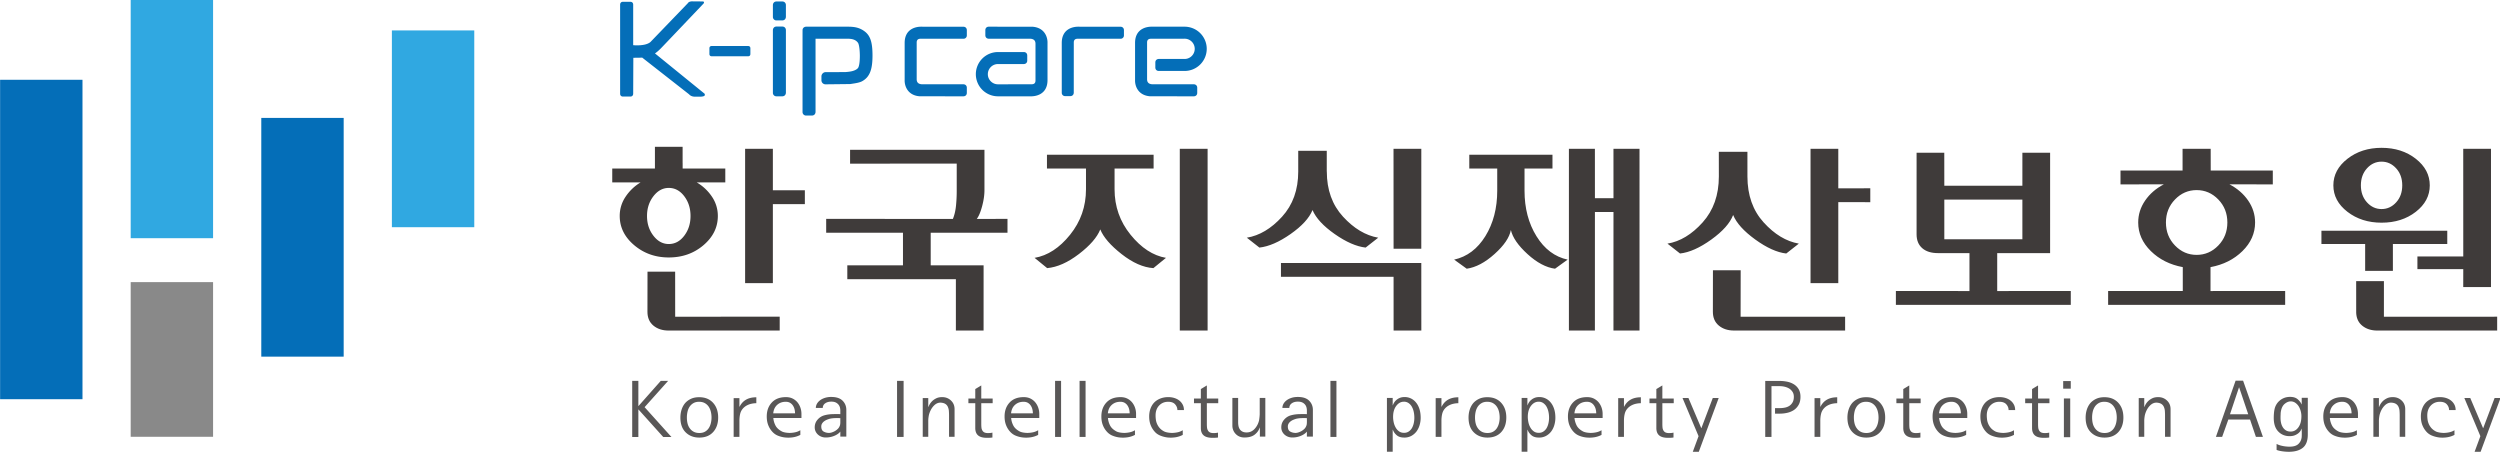 <svg xmlns="http://www.w3.org/2000/svg" xml:space="preserve" width="1105.58" height="200" viewBox="0 0 1105.58 200"><path d="M154.603 463.781h13.21v31.552h-13.21z" style="fill:#30a8e1;fill-opacity:1;fill-rule:nonzero;stroke:none" transform="matrix(2.758 0 0 -2.758 -253.092 1379.585)"/><path d="M91.782 436.202h13.21v51.218h-13.21zM133.663 443.026h13.21v38.279h-13.21z" style="fill:#046eb8;fill-opacity:1;fill-rule:nonzero;stroke:none" transform="matrix(2.758 0 0 -2.758 -253.092 1379.585)"/><path d="M112.722 462.018h13.21v38.279h-13.21z" style="fill:#30a8e1;fill-opacity:1;fill-rule:nonzero;stroke:none" transform="matrix(2.758 0 0 -2.758 -253.092 1379.585)"/><path d="M112.722 430.175h13.21v24.8h-13.21z" style="fill:#898989;fill-opacity:1;fill-rule:nonzero;stroke:none" transform="matrix(2.758 0 0 -2.758 -253.092 1379.585)"/><path d="M199.434 430.138h-1.318l-3.965 4.409h-.026v-4.41h-.988v9.009h.988v-4.03h.026l3.573 4.03h1.178l-3.776-4.22zM205.857 433.267c0 .312-.036.621-.108.925a2.439 2.439 0 0 1-.348.811 1.846 1.846 0 0 1-.62.57c-.254.143-.563.215-.926.215-.346 0-.642-.069-.887-.209a1.857 1.857 0 0 1-.608-.551 2.439 2.439 0 0 1-.348-.811 4.167 4.167 0 0 1-.108-.963c0-.329.036-.642.108-.937.072-.296.192-.558.361-.786.16-.228.367-.41.621-.545.253-.135.557-.202.912-.202.346 0 .641.067.887.202.245.135.447.322.608.558.152.228.266.492.342.792.076.3.114.61.114.931m1.064 0c0-.963-.268-1.74-.804-2.331-.537-.591-1.278-.887-2.224-.887-.887 0-1.613.279-2.179.836-.566.558-.849 1.347-.849 2.369 0 .439.061.855.184 1.248.122.393.306.742.551 1.045.254.296.568.533.944.71.375.177.817.266 1.324.266.946 0 1.691-.3 2.236-.9.545-.599.817-1.385.817-2.356M213.04 435.56c-.27 0-.542-.032-.816-.095a2.806 2.806 0 0 1-.767-.298 2.255 2.255 0 0 1-.621-.525 1.946 1.946 0 0 1-.38-.767 3.93 3.93 0 0 1-.095-.538 5.506 5.506 0 0 1-.031-.602v-2.572h-.926v6.208h.925v-1.381h.025c.245.498.59.876 1.033 1.134.443.257.994.386 1.653.386zM219.249 433.938c0 .186-.023.386-.07.602a1.833 1.833 0 0 1-.247.602c-.11.185-.262.34-.456.462-.194.123-.435.184-.722.184-.541 0-.995-.163-1.362-.488-.368-.325-.581-.779-.64-1.362zm1.026-.748h-4.51a3.16 3.16 0 0 1 .317-1.146c.185-.393.519-.72 1-.982.102-.067.264-.126.488-.177.224-.05.479-.08.767-.089.278 0 .572.03.88.09.308.058.602.172.88.341v-.747a3.733 3.733 0 0 0-1.184-.387 4.882 4.882 0 0 0-1.235-.032 4.16 4.16 0 0 0-1.128.273 2.393 2.393 0 0 0-.848.551 3.27 3.27 0 0 0-.71 1.057c-.186.427-.28.923-.28 1.49 0 .911.269 1.657.806 2.235.536.58 1.294.868 2.274.868.414 0 .777-.08 1.089-.24a2.33 2.33 0 0 0 .773-.62 2.76 2.76 0 0 0 .463-.857c.105-.316.158-.635.158-.956zM226.508 432.52v.645c-.22.008-.483.011-.792.006a4.528 4.528 0 0 1-.918-.107 4.804 4.804 0 0 1-.45-.159 1.905 1.905 0 0 1-.437-.247 1.268 1.268 0 0 1-.33-.36.893.893 0 0 1-.126-.476c0-.405.13-.678.393-.817a1.78 1.78 0 0 1 .848-.209c.127 0 .273.025.437.076.165.051.332.123.5.215.16.093.309.203.444.33.136.126.237.27.305.431.05.101.084.207.1.317.018.11.026.228.026.354m.963-2.318h-.963v.785h-.025a1.244 1.244 0 0 0-.253-.259 2.563 2.563 0 0 0-.494-.31 3.463 3.463 0 0 0-.704-.254 3.497 3.497 0 0 0-.868-.102c-.22 0-.432.036-.64.108a1.746 1.746 0 0 0-.563.323 1.64 1.64 0 0 0-.406.52 1.516 1.516 0 0 0-.151.684c0 .456.143.855.43 1.197.287.342.633.576 1.039.703.253.076.515.131.785.165a6.4 6.4 0 0 0 .773.05c.237.01.45.011.64.007a17.4 17.4 0 0 1 .437-.007v.621c0 .102-.017.233-.05.393-.034.16-.102.312-.203.456a1.295 1.295 0 0 1-.437.374c-.19.105-.442.158-.754.158-.406 0-.735-.093-.988-.279a.868.868 0 0 1-.381-.735h-1.114c0 .212.052.421.158.628.105.207.264.394.475.563.21.17.47.306.779.412a3.29 3.29 0 0 0 1.07.16c.812 0 1.416-.202 1.813-.603.397-.4.595-.894.595-1.476zM236.656 430.15h-1.052v8.995h1.052zM244.828 430.176h-.887v3.446c0 .22-.01.446-.025.678a1.969 1.969 0 0 1-.152.64 1.06 1.06 0 0 1-.38.48c-.178.128-.427.204-.748.229-.431.026-.822-.152-1.172-.532s-.602-.866-.754-1.457a7.152 7.152 0 0 1-.076-.488 3.817 3.817 0 0 1-.025-.437v-2.56h-.887v6.209h.887v-1.432h.025c.034.11.102.254.203.43.1.178.237.352.406.52.177.17.394.317.652.444.258.126.572.19.944.19.557 0 1.028-.182 1.412-.545.385-.363.577-.823.577-1.381zM250.934 435.56h-1.825v-3.345c0-.194.01-.378.026-.551.017-.173.063-.327.14-.462a.72.72 0 0 1 .316-.317c.143-.076.338-.114.583-.114.143 0 .28.006.405.019.127.013.232.032.317.057v-.786a3.484 3.484 0 0 0-.462-.043 12.943 12.943 0 0 0-.437-.007c-.626 0-1.09.129-1.395.386-.303.258-.456.653-.456 1.185v3.978h-1.102v.748h1.102v1.52l.963.583v-2.103h1.825zM257.383 433.938c0 .186-.023.386-.07.602a1.833 1.833 0 0 1-.247.602c-.11.185-.262.34-.456.462-.194.123-.435.184-.722.184-.541 0-.995-.163-1.362-.488-.368-.325-.581-.779-.64-1.362zm1.026-.748h-4.51a3.16 3.16 0 0 1 .317-1.146c.185-.393.519-.72 1-.982.102-.067.264-.126.488-.177.224-.05.479-.08.767-.089.278 0 .572.03.88.09.308.058.602.172.88.341v-.747a3.733 3.733 0 0 0-1.184-.387 4.882 4.882 0 0 0-1.235-.032 4.16 4.16 0 0 0-1.128.273 2.393 2.393 0 0 0-.848.551 3.27 3.27 0 0 0-.71 1.057c-.186.427-.28.923-.28 1.49 0 .911.269 1.657.806 2.235.536.58 1.294.868 2.274.868.414 0 .777-.08 1.089-.24a2.33 2.33 0 0 0 .773-.62 2.76 2.76 0 0 0 .463-.857c.105-.316.158-.635.158-.956zM261.906 430.15h-.963v8.995h.963zM265.833 430.15h-.963v8.995h.963zM272.902 433.938c0 .186-.023.386-.07.602a1.833 1.833 0 0 1-.247.602c-.11.185-.262.34-.456.462-.194.123-.435.184-.722.184-.54 0-.995-.163-1.362-.488-.368-.325-.58-.779-.64-1.362zm1.026-.748h-4.51a3.16 3.16 0 0 1 .317-1.146c.185-.393.52-.72 1-.982.102-.067.264-.126.488-.177.224-.05.48-.08.767-.089.278 0 .572.03.88.09.308.058.602.172.881.341v-.747a3.733 3.733 0 0 0-1.185-.387 4.882 4.882 0 0 0-1.235-.032 4.16 4.16 0 0 0-1.128.273 2.393 2.393 0 0 0-.848.551 3.27 3.27 0 0 0-.71 1.057c-.186.427-.279.923-.279 1.49 0 .911.268 1.657.805 2.235.536.58 1.294.868 2.274.868.414 0 .777-.08 1.09-.24a2.33 2.33 0 0 0 .772-.62 2.76 2.76 0 0 0 .463-.857c.105-.316.158-.635.158-.956zM281.606 434.458h-1.051c0 .338-.121.644-.362.918-.24.275-.614.412-1.121.412-.583 0-1.064-.201-1.444-.601-.38-.402-.57-.932-.57-1.59 0-.203.014-.421.044-.653a2.574 2.574 0 0 1 .589-1.337c.178-.211.414-.397.71-.557a1.84 1.84 0 0 1 .488-.165c.223-.051.479-.08.766-.09.279 0 .572.03.881.09.308.059.601.173.88.342v-.747a3.758 3.758 0 0 0-1.185-.387 4.879 4.879 0 0 0-1.235-.031c-.405.05-.783.146-1.134.285-.35.139-.635.323-.855.55a3.409 3.409 0 0 0-.696 1.052c-.186.423-.279.917-.279 1.483 0 .447.067.86.202 1.24s.334.71.596.99c.261.27.585.483.969.639a3.44 3.44 0 0 0 1.311.235c.338 0 .657-.047.957-.14.3-.093.563-.228.791-.405.228-.178.41-.395.545-.653.136-.257.203-.55.203-.88M287.105 435.56h-1.825v-3.345c0-.194.009-.378.026-.551.017-.173.063-.327.139-.462a.72.72 0 0 1 .317-.317c.143-.076.338-.114.583-.114.143 0 .279.006.405.019.127.013.232.032.317.057v-.786a3.484 3.484 0 0 0-.462-.043 12.943 12.943 0 0 0-.437-.007c-.626 0-1.09.129-1.395.386-.303.258-.456.653-.456 1.185v3.978h-1.102v.748h1.102v1.52l.963.583v-2.103h1.825zM294.655 430.201h-.874v1.457h-.025c-.136-.439-.402-.815-.799-1.128-.397-.312-.95-.469-1.659-.469-.279 0-.537.049-.773.146a1.742 1.742 0 0 0-.608.412c-.169.169-.303.37-.399.602a1.933 1.933 0 0 0-.146.753v4.435h.925v-3.953c0-.186.02-.374.057-.564a1.42 1.42 0 0 1 .21-.513c.1-.152.24-.274.417-.367.177-.093.405-.14.684-.14.498 0 .923.19 1.273.571.351.38.59.836.716 1.368.025.16.046.321.064.481.016.16.03.321.038.482v2.635h.9zM301.32 432.52v.645c-.22.008-.484.011-.793.006a4.528 4.528 0 0 1-.918-.107 4.804 4.804 0 0 1-.45-.159 1.905 1.905 0 0 1-.437-.247 1.268 1.268 0 0 1-.329-.36.893.893 0 0 1-.127-.476c0-.405.131-.678.393-.817a1.78 1.78 0 0 1 .848-.209c.127 0 .273.025.438.076.164.051.331.123.5.215.16.093.31.203.443.33.135.126.237.27.304.431.051.101.085.207.102.317.016.11.025.228.025.354m.963-2.318h-.963v.785h-.025a1.218 1.218 0 0 0-.253-.259 2.563 2.563 0 0 0-.494-.31 3.463 3.463 0 0 0-.704-.254 3.49 3.49 0 0 0-.868-.102c-.219 0-.432.036-.639.108a1.746 1.746 0 0 0-.564.323 1.64 1.64 0 0 0-.406.52 1.516 1.516 0 0 0-.15.684c0 .456.142.855.43 1.197.286.342.632.576 1.038.703.253.076.515.131.785.165a6.4 6.4 0 0 0 .773.05c.236.01.45.011.64.007.19-.005.335-.007.437-.007v.621c0 .102-.017.233-.05.393a1.204 1.204 0 0 1-.64.83c-.19.105-.442.158-.754.158-.406 0-.735-.093-.988-.279a.868.868 0 0 1-.38-.735h-1.115c0 .212.052.421.158.628.105.207.264.394.475.563.211.17.471.306.78.412.308.106.664.16 1.07.16.811 0 1.415-.202 1.811-.603.398-.4.596-.894.596-1.476zM306.058 430.15h-.963v8.995h.963zM318.55 433.242c0 .338-.036.663-.107.976a2.88 2.88 0 0 1-.311.81 1.783 1.783 0 0 1-.526.564 1.27 1.27 0 0 1-.73.209c-.48 0-.89-.224-1.227-.671-.338-.448-.507-1.04-.507-1.774 0-.253.029-.528.089-.823.058-.296.16-.575.303-.836.135-.254.315-.465.539-.634.224-.17.5-.254.83-.254.279 0 .52.068.728.203.207.135.378.313.514.532.134.228.236.488.303.78.068.29.102.597.102.918m1.014-.013c0-.405-.058-.8-.171-1.184a3.227 3.227 0 0 0-.501-1.02 2.632 2.632 0 0 0-.83-.71 2.334 2.334 0 0 0-1.134-.266c-.507 0-.905.123-1.197.368-.291.244-.5.54-.627.887h-.026v-3.522h-.924v8.627h.924v-1.178h.026c.05.152.127.306.228.463.1.156.232.297.393.424.15.126.33.23.538.31.207.08.45.12.728.12a2.307 2.307 0 0 0 1.812-.861c.236-.278.423-.625.558-1.04.134-.413.203-.885.203-1.418M325.606 435.56c-.271 0-.542-.032-.816-.095a2.781 2.781 0 0 1-.767-.298 2.24 2.24 0 0 1-.621-.525 1.947 1.947 0 0 1-.38-.767 3.932 3.932 0 0 1-.095-.538 5.5 5.5 0 0 1-.032-.602v-2.572h-.925v6.208h.925v-1.381h.025c.246.498.589.876 1.033 1.134.443.257.995.386 1.653.386zM332.231 433.267c0 .312-.035.621-.107.925a2.42 2.42 0 0 1-.349.811c-.16.236-.367.426-.62.57-.254.143-.563.215-.925.215-.347 0-.643-.069-.887-.209a1.847 1.847 0 0 1-.608-.551 2.42 2.42 0 0 1-.349-.811 4.168 4.168 0 0 1-.107-.963c0-.329.035-.642.107-.937.072-.296.193-.558.362-.786.16-.228.367-.41.62-.545.254-.135.557-.202.913-.202.346 0 .641.067.887.202.244.135.447.322.607.558.152.228.267.492.343.792.076.3.113.61.113.931m1.064 0c0-.963-.267-1.74-.804-2.331-.536-.591-1.278-.887-2.223-.887-.888 0-1.614.279-2.18.836-.565.558-.848 1.347-.848 2.369 0 .439.061.855.183 1.248s.306.742.551 1.045c.254.296.57.533.944.71.376.177.818.266 1.325.266.945 0 1.691-.3 2.235-.9.545-.599.817-1.385.817-2.356M340.15 433.242c0 .338-.036.663-.107.976a2.88 2.88 0 0 1-.31.81 1.783 1.783 0 0 1-.527.564 1.27 1.27 0 0 1-.729.209c-.48 0-.89-.224-1.228-.671-.338-.448-.507-1.04-.507-1.774 0-.253.03-.528.09-.823.057-.296.16-.575.302-.836.135-.254.315-.465.54-.634.223-.17.5-.254.83-.254.278 0 .52.068.727.203.207.135.378.313.514.532.134.228.236.488.303.78.068.29.102.597.102.918m1.014-.013c0-.405-.058-.8-.17-1.184a3.227 3.227 0 0 0-.502-1.02 2.632 2.632 0 0 0-.83-.71 2.334 2.334 0 0 0-1.134-.266c-.507 0-.905.123-1.197.368-.29.244-.5.54-.627.887h-.026v-3.522h-.924v8.627h.924v-1.178h.026c.05.152.127.306.228.463.101.156.232.297.393.424.151.126.331.23.538.31.207.08.45.12.728.12a2.307 2.307 0 0 0 1.812-.861c.236-.278.423-.625.558-1.04.134-.413.203-.885.203-1.418M347.714 433.938c0 .186-.023.386-.07.602a1.855 1.855 0 0 1-.246.602 1.388 1.388 0 0 1-.456.462c-.195.123-.436.184-.723.184-.54 0-.994-.163-1.361-.488-.368-.325-.582-.779-.64-1.362zm1.026-.748h-4.51c.026-.37.13-.753.317-1.146.186-.393.52-.72 1-.982.103-.067.265-.126.488-.177.224-.05.48-.08.767-.089.279 0 .572.03.88.09.309.058.602.172.882.341v-.747a3.733 3.733 0 0 0-1.185-.387 4.883 4.883 0 0 0-1.235-.032 4.151 4.151 0 0 0-1.128.273 2.397 2.397 0 0 0-.85.551 3.286 3.286 0 0 0-.71 1.057c-.184.427-.277.923-.277 1.49 0 .911.267 1.657.805 2.235.536.58 1.293.868 2.273.868.414 0 .777-.08 1.09-.24.312-.16.57-.368.772-.62a2.74 2.74 0 0 0 .463-.857c.106-.316.158-.635.158-.956zM354.871 435.56c-.27 0-.542-.032-.816-.095a2.781 2.781 0 0 1-.767-.298 2.24 2.24 0 0 1-.62-.525 1.947 1.947 0 0 1-.38-.767 3.932 3.932 0 0 1-.096-.538 5.5 5.5 0 0 1-.032-.602v-2.572h-.925v6.208h.925v-1.381h.025c.246.498.59.876 1.033 1.134.443.257.995.386 1.653.386zM360.142 435.56h-1.824v-3.345c0-.194.009-.378.025-.551.017-.173.064-.327.14-.462a.717.717 0 0 1 .316-.317c.144-.076.338-.114.583-.114.144 0 .279.006.406.019.126.013.232.032.316.057v-.786a3.469 3.469 0 0 0-.462-.043 12.943 12.943 0 0 0-.437-.007c-.625 0-1.09.129-1.394.386-.304.258-.456.653-.456 1.185v3.978h-1.103v.748h1.103v1.52l.963.583v-2.103h1.824zM367.352 436.396l-3.193-8.628h-.963l.926 2.508-2.573 6.12h.95l2.053-4.827h.026l1.824 4.827zM380.464 436.586c0-.515-.1-.946-.298-1.292a2.468 2.468 0 0 0-.766-.836 3.23 3.23 0 0 0-1.052-.437 5.156 5.156 0 0 0-1.153-.134h-.811v.887h.799c.269 0 .538.028.803.083.267.055.5.15.704.285.212.143.382.331.513.564.13.232.197.525.197.88 0 .312-.07.577-.21.792-.14.215-.314.391-.525.525-.22.136-.465.235-.735.298a3.514 3.514 0 0 1-.811.095h-1.304v-8.146h-1.001v8.982h2.318c.396 0 .794-.04 1.19-.12.398-.08.752-.218 1.065-.41a2.28 2.28 0 0 0 .779-.787c.198-.33.298-.739.298-1.229M386.354 435.56c-.27 0-.542-.032-.816-.095a2.781 2.781 0 0 1-.767-.298 2.24 2.24 0 0 1-.62-.525 1.947 1.947 0 0 1-.38-.767 3.932 3.932 0 0 1-.095-.538 5.5 5.5 0 0 1-.032-.602v-2.572h-.925v6.208h.925v-1.381h.025c.246.498.589.876 1.033 1.134.443.257.995.386 1.653.386zM392.98 433.267c0 .312-.035.621-.107.925a2.42 2.42 0 0 1-.349.811c-.16.236-.367.426-.62.57-.254.143-.563.215-.925.215-.347 0-.643-.069-.887-.209a1.847 1.847 0 0 1-.608-.551 2.42 2.42 0 0 1-.349-.811 4.168 4.168 0 0 1-.107-.963c0-.329.035-.642.107-.937.072-.296.193-.558.362-.786.16-.228.367-.41.62-.545.254-.135.557-.202.913-.202.347 0 .642.067.888.202.244.135.447.322.607.558.152.228.267.492.343.792.076.3.113.61.113.931m1.064 0c0-.963-.267-1.74-.804-2.331-.536-.591-1.278-.887-2.223-.887-.888 0-1.614.279-2.18.836-.565.558-.848 1.347-.848 2.369 0 .439.06.855.183 1.248.122.393.306.742.55 1.045.255.296.57.533.945.71.376.177.818.266 1.325.266.945 0 1.69-.3 2.235-.9.545-.599.817-1.385.817-2.356M399.733 435.56h-1.824v-3.345c0-.194.01-.378.025-.551.017-.173.064-.327.14-.462a.717.717 0 0 1 .316-.317c.144-.076.338-.114.583-.114.144 0 .28.006.406.019s.232.032.316.057v-.786a3.469 3.469 0 0 0-.462-.043 12.943 12.943 0 0 0-.437-.007c-.625 0-1.089.129-1.394.386-.304.258-.456.653-.456 1.185v3.978h-1.103v.748h1.103v1.52l.963.583v-2.103h1.824zM406.182 433.938c0 .186-.023.386-.07.602a1.855 1.855 0 0 1-.246.602 1.388 1.388 0 0 1-.456.462c-.195.123-.436.184-.723.184-.54 0-.994-.163-1.361-.488-.368-.325-.582-.779-.64-1.362zm1.026-.748h-4.51c.026-.37.13-.753.317-1.146.186-.393.52-.72 1-.982.103-.067.265-.126.488-.177.224-.05.48-.08.767-.089.279 0 .572.03.88.09.309.058.602.172.882.341v-.747a3.733 3.733 0 0 0-1.185-.387 4.883 4.883 0 0 0-1.235-.032 4.151 4.151 0 0 0-1.128.273 2.397 2.397 0 0 0-.85.551 3.286 3.286 0 0 0-.71 1.057c-.184.427-.277.923-.277 1.49 0 .911.267 1.657.805 2.235.536.58 1.293.868 2.273.868.414 0 .777-.08 1.09-.24.312-.16.57-.368.772-.62a2.74 2.74 0 0 0 .463-.857c.106-.316.158-.635.158-.956zM414.886 434.458h-1.052c0 .338-.12.644-.36.918-.241.275-.615.412-1.122.412-.582 0-1.064-.201-1.444-.601-.38-.402-.57-.932-.57-1.59 0-.203.015-.421.044-.653.029-.233.09-.458.184-.678.092-.228.228-.448.405-.66.178-.21.414-.396.71-.556.1-.06.264-.114.487-.165.224-.051.48-.08.767-.09.279 0 .572.03.88.09.309.059.602.173.882.342v-.747a3.766 3.766 0 0 0-1.185-.387 4.882 4.882 0 0 0-1.235-.031c-.407.05-.785.146-1.134.285a2.393 2.393 0 0 0-.856.55 3.41 3.41 0 0 0-.697 1.052c-.185.423-.278.917-.278 1.483 0 .447.067.86.202 1.24.136.38.334.71.596.99.26.27.585.483.969.639.384.157.822.235 1.31.235.339 0 .658-.047.958-.14.3-.093.563-.228.792-.405.227-.178.409-.395.545-.653.135-.257.202-.55.202-.88M420.384 435.56h-1.824v-3.345c0-.194.009-.378.025-.551.017-.173.064-.327.14-.462a.717.717 0 0 1 .316-.317c.144-.076.338-.114.583-.114.144 0 .279.006.406.019.126.013.232.032.316.057v-.786a3.469 3.469 0 0 0-.462-.043 12.943 12.943 0 0 0-.437-.007c-.625 0-1.09.129-1.394.386-.304.258-.456.653-.456 1.185v3.978h-1.103v.748h1.103v1.52l.963.583v-2.103h1.824zM423.716 430.112h-1.014v6.208h1.014zm.089 7.779h-1.217v1.216h1.217zM431.178 433.267c0 .312-.035.621-.107.925a2.42 2.42 0 0 1-.35.811c-.16.236-.366.426-.62.57-.253.143-.562.215-.924.215-.347 0-.643-.069-.887-.209a1.847 1.847 0 0 1-.608-.551 2.42 2.42 0 0 1-.35-.811 4.168 4.168 0 0 1-.106-.963c0-.329.035-.642.107-.937.072-.296.193-.558.362-.786.16-.228.367-.41.62-.545.254-.135.557-.202.913-.202.346 0 .64.067.887.202.244.135.447.322.607.558.152.228.267.492.343.792.076.3.113.61.113.931m1.064 0c0-.963-.267-1.74-.804-2.331-.536-.591-1.278-.887-2.223-.887-.888 0-1.614.279-2.18.836-.565.558-.848 1.347-.848 2.369 0 .439.06.855.183 1.248.122.393.306.742.55 1.045.255.296.57.533.945.71.376.177.818.266 1.325.266.945 0 1.69-.3 2.235-.9.545-.599.817-1.385.817-2.356M439.806 430.176h-.887v3.446c0 .22-.008.446-.025.678a1.968 1.968 0 0 1-.151.64 1.068 1.068 0 0 1-.381.48c-.177.128-.426.204-.747.229-.431.026-.822-.152-1.172-.532-.351-.38-.602-.866-.754-1.457a6.091 6.091 0 0 1-.076-.488 3.82 3.82 0 0 1-.026-.437v-2.56h-.886v6.209h.886v-1.432h.026c.034.11.1.254.203.43.1.178.236.352.405.52.178.17.395.317.652.444.258.126.573.19.945.19.556 0 1.027-.182 1.412-.545.385-.363.576-.823.576-1.381zM452.26 433.786l-1.457 4.308h-.025l-1.445-4.308zm2.356-3.624h-1.127l-.938 2.775h-3.483l-.99-2.775h-1l3.155 9.008h1.204zM460.785 433.47c0 .287-.04.574-.12.86-.08.288-.192.542-.336.762a1.918 1.918 0 0 1-.544.55 1.287 1.287 0 0 1-.723.21c-.312 0-.625-.127-.937-.38-.313-.253-.52-.647-.62-1.178a1.928 1.928 0 0 1-.039-.266 4.032 4.032 0 0 1-.013-.317 4.4 4.4 0 0 1-.013-.317v-.254c0-.236.028-.481.083-.734.055-.253.146-.481.273-.685a1.53 1.53 0 0 1 .5-.512c.207-.132.463-.197.766-.197.498 0 .911.224 1.236.672.325.447.487 1.043.487 1.786m1.026-2.927c0-.988-.265-1.698-.797-2.128-.533-.431-1.285-.646-2.255-.646a7.37 7.37 0 0 0-1.052.082c-.38.055-.68.129-.9.222v.963c.237-.135.547-.243.931-.323.385-.08.767-.12 1.147-.12.625 0 1.088.134 1.387.405.3.27.484.62.551 1.05.01.06.015.166.02.318.004.152.005.312.005.48-.007.162-.012.369-.012.622h-.026a1.655 1.655 0 0 0-.494-.709 2.209 2.209 0 0 0-.576-.336c-.232-.097-.517-.146-.855-.146-.726 0-1.33.249-1.812.748-.48.498-.722 1.22-.722 2.166 0 .254.011.503.032.748s.052.464.095.658c.05.254.146.5.285.742.14.24.315.449.526.627.211.186.458.334.741.443.282.11.598.165.943.165.524 0 .932-.13 1.223-.386.292-.258.496-.526.614-.805h.026v1.039h.975zM468.831 433.938c0 .186-.023.386-.069.602a1.855 1.855 0 0 1-.247.602 1.388 1.388 0 0 1-.456.462c-.195.123-.436.184-.723.184-.54 0-.994-.163-1.36-.488-.369-.325-.583-.779-.64-1.362zm1.026-.748h-4.509c.025-.37.13-.753.316-1.146.186-.393.52-.72 1.001-.982.102-.067.264-.126.487-.177.224-.05.48-.08.767-.089.28 0 .572.03.881.09.308.058.601.172.881.341v-.747a3.733 3.733 0 0 0-1.185-.387 4.883 4.883 0 0 0-1.235-.032 4.151 4.151 0 0 0-1.128.273 2.397 2.397 0 0 0-.849.551 3.286 3.286 0 0 0-.71 1.057c-.185.427-.278.923-.278 1.49 0 .911.267 1.657.805 2.235.536.58 1.293.868 2.273.868.414 0 .777-.08 1.09-.24.312-.16.57-.368.772-.62a2.74 2.74 0 0 0 .463-.857c.106-.316.158-.635.158-.956zM477.433 430.176h-.887v3.446c0 .22-.008.446-.025.678a1.968 1.968 0 0 1-.151.64 1.068 1.068 0 0 1-.381.48c-.177.128-.426.204-.747.229-.431.026-.822-.152-1.172-.532-.351-.38-.602-.866-.754-1.457a6.091 6.091 0 0 1-.076-.488 3.82 3.82 0 0 1-.026-.437v-2.56h-.886v6.209h.886v-1.432h.026c.034.11.1.254.203.43.1.178.236.352.405.52.178.17.395.317.652.444.258.126.573.19.945.19.556 0 1.027-.182 1.412-.545.385-.363.576-.823.576-1.381zM485.516 434.458h-1.052c0 .338-.12.644-.36.918-.241.275-.615.412-1.122.412-.582 0-1.064-.201-1.444-.601-.38-.402-.57-.932-.57-1.59 0-.203.015-.421.044-.653.029-.233.09-.458.184-.678.092-.228.228-.448.405-.66.178-.21.414-.396.71-.556.1-.06.264-.114.487-.165.224-.051.48-.08.767-.09.279 0 .572.03.88.09.309.059.602.173.882.342v-.747a3.766 3.766 0 0 0-1.185-.387 4.882 4.882 0 0 0-1.235-.031c-.407.05-.785.146-1.134.285a2.393 2.393 0 0 0-.856.55 3.41 3.41 0 0 0-.697 1.052c-.185.423-.278.917-.278 1.483 0 .447.067.86.202 1.24.136.38.334.71.596.99.26.27.585.483.969.639.384.157.822.235 1.31.235.339 0 .658-.047.958-.14.3-.093.563-.228.792-.405.227-.178.409-.395.545-.653.135-.257.202-.55.202-.88M492.713 436.396l-3.193-8.628h-.963l.926 2.508-2.573 6.12h.95l2.053-4.827h.026l1.824 4.827z" style="fill:#595757;fill-opacity:1;fill-rule:nonzero;stroke:none" transform="matrix(2.758 0 0 -2.758 -253.092 1379.585)"/><path d="M236.554 457.663h-8.925v-2.217h17.408v-8.236h4.441l.004 10.453H241v5.227h12.312v2.226l-4.925-.009c.32.422.604 1.097.855 2.027.25.93.377 1.794.377 2.597v6.462h-21.547v-2.22l17.1.003v-4.372c0-.823-.039-1.625-.119-2.407-.08-.78-.246-1.478-.496-2.09l-20.317.01v-2.227h12.313zM196.54 462.414c-.685.887-1.028 1.943-1.028 3.168 0 1.224.343 2.281 1.027 3.167.684.887 1.505 1.331 2.462 1.331.98 0 1.806-.444 2.48-1.33.673-.887 1.008-1.944 1.008-3.168 0-1.225-.335-2.28-1.008-3.168-.674-.886-1.5-1.33-2.48-1.33-.957 0-1.778.444-2.462 1.33m8.021-1.52c1.54 1.31 2.308 2.872 2.308 4.688a5.45 5.45 0 0 1-.942 3.088 7.426 7.426 0 0 1-2.445 2.297h2.771l.033-.004h1.78v2.221h-6.84v.86h-.005v2.624h-4.44v-3.484h-6.842v-2.22h1.781l.02.003h2.747a7.553 7.553 0 0 1-2.41-2.297 5.447 5.447 0 0 1-.94-3.088c0-1.816.774-3.379 2.325-4.688 1.55-1.31 3.397-1.964 5.54-1.964 2.166 0 4.02.654 5.56 1.964M285.4 476.352h-4.46v-29.141h4.46zM491.185 476.352h-4.451l.005-17.263h-7.352v-2.027h7.352l-.005-2.883h4.45zM489.865 449.43l-15.85-.002.002 5.702h-4.45l.004-4.91c0-.95.317-1.69.956-2.217.639-.528 1.448-.792 2.429-.792h19.22v2.219z" style="fill:#3f3b3a;fill-opacity:1;fill-rule:nonzero;stroke:none" transform="matrix(2.758 0 0 -2.758 -253.092 1379.585)"/><path d="M471.007 456.776h4.447v4.308h8.72v2.128h-20.178v-2.128h7.01zM471.296 473.216c.65.717 1.432 1.077 2.344 1.077.911 0 1.692-.36 2.342-1.077.651-.718.974-1.626.974-2.724 0-1.098-.323-2.007-.974-2.724-.65-.718-1.43-1.077-2.342-1.077-.912 0-1.694.359-2.344 1.077-.649.717-.974 1.626-.974 2.724 0 1.098.325 2.006.974 2.724m2.344-8.71c2.166 0 3.995.58 5.488 1.742 1.494 1.16 2.241 2.576 2.241 4.244 0 1.668-.747 3.089-2.24 4.26-1.494 1.172-3.323 1.758-5.489 1.758-2.144 0-3.968-.586-5.472-1.758-1.505-1.171-2.259-2.592-2.259-4.26 0-1.668.754-3.083 2.26-4.244 1.504-1.162 3.328-1.742 5.472-1.742M440.517 460.847c-.97 1.003-1.454 2.233-1.454 3.69 0 1.458.484 2.687 1.454 3.69.968 1.003 2.126 1.505 3.47 1.505 1.346 0 2.504-.502 3.473-1.505.969-1.003 1.453-2.232 1.453-3.69 0-1.457-.484-2.687-1.453-3.69-.97-1.003-2.127-1.504-3.472-1.504-1.345 0-2.503.5-3.471 1.504m5.694-7.301v3.833c2.053.38 3.757 1.235 5.113 2.565 1.357 1.33 2.035 2.862 2.035 4.593 0 1.267-.371 2.439-1.111 3.517-.741 1.076-1.74 1.942-2.992 2.597l6.943-.002v2.219h-9.954l-.006 3.484h-4.508v-3.484h-9.953v-2.22l6.944.003c-1.255-.655-2.253-1.521-2.993-2.597-.741-1.078-1.112-2.25-1.112-3.517 0-1.731.678-3.262 2.035-4.593 1.356-1.33 3.062-2.185 5.113-2.565v-3.833l-11.97.008v-2.225h28.387v2.225zM403.528 468.211h12.517v-6.366h-12.517zm8.481-14.665v6.081h8.482l.001 16.091h-4.446l-.001-5.29h-12.517l-.006 5.29h-4.44l-.001-13.081c0-.951.302-1.69.906-2.218.604-.528 1.442-.792 2.514-.792h5.061v-6.081l-11.799.002v-2.22h28.045v2.22zM386.527 470.017v6.335h-4.45v-21.54h4.45V467.8l5.131-.005v2.225zM384.052 449.427v.001h-13.188l.012 7.443h-4.448l-.01-6.65c0-.95.319-1.69.958-2.219.637-.527 1.446-.79 2.428-.79h17.818v2.215zM369.667 465.74c.524-1.287 1.704-2.596 3.54-3.927 1.835-1.33 3.493-2.08 4.976-2.25l2.018 1.585c-2.03.359-3.911 1.494-5.643 3.405-1.733 1.91-2.6 4.366-2.6 7.364l-.002 3.96h-4.586l.006-3.96c0-2.977-.868-5.432-2.6-7.364-1.733-1.932-3.614-3.068-5.643-3.405l2.018-1.584c1.505.169 3.175.914 5.01 2.233 1.836 1.32 3.004 2.634 3.506 3.944M354.655 476.352h-4.178l.003-7.919h-2.976l-.004 7.92h-4.167V447.21h4.167l.004 19.005h2.976l-.003-19.005h4.178zM338.133 462.335c-1.277 2.06-1.916 4.493-1.916 7.301v3.548l4.481.01v2.207H327.36v-2.208l4.48-.009v-3.548c0-2.808-.633-5.237-1.898-7.285-1.266-2.048-2.936-3.305-5.01-3.77l2.017-1.456c1.46.21 2.947.997 4.463 2.36 1.517 1.361 2.39 2.644 2.617 3.848.274-1.204 1.163-2.492 2.668-3.864 1.505-1.373 2.975-2.154 4.411-2.344l2.02 1.456c-2.054.444-3.718 1.695-4.995 3.754M319.67 447.21l-.005 10.834h-22.504v-2.217h18.058l.005-8.616zM302.223 466.533c.547-1.288 1.732-2.571 3.556-3.848 1.825-1.278 3.477-2.001 4.96-2.17l2.018 1.584c-2.03.358-3.911 1.483-5.643 3.373-1.733 1.89-2.6 4.302-2.6 7.237v.015h-.008v3.312h-4.575v-3.327c0-2.935-.867-5.352-2.6-7.253-1.732-1.9-3.613-3.02-5.643-3.357l2.019-1.584c1.505.169 3.169.892 4.994 2.17 1.823 1.277 2.997 2.56 3.522 3.848M315.22 460.324h4.444l.003 16.028h-4.457zM200.028 449.428l-.005 7.222h-4.432l-.01-6.43c0-.95.32-1.69.958-2.217.637-.528 1.448-.792 2.428-.792h17.82v2.224zM215.692 467.483l5.13.002v2.222l-5.13-.007v6.652h-4.45v-21.54h4.45zM273.048 462.573c-1.71 2.111-2.566 4.54-2.566 7.285v3.326h6.26v2.217h-17.1v-2.217h6.258v-3.326c0-2.745-.85-5.174-2.548-7.285-1.7-2.112-3.598-3.347-5.695-3.706l2.018-1.647c1.618.147 3.318.902 5.096 2.264 1.778 1.362 2.918 2.677 3.42 3.944.502-1.246 1.642-2.565 3.42-3.959 1.778-1.394 3.476-2.144 5.096-2.249l2.018 1.647c-2.075.36-3.967 1.594-5.677 3.706" style="fill:#3f3b3a;fill-opacity:1;fill-rule:nonzero;stroke:none" transform="matrix(2.758 0 0 -2.758 -253.092 1379.585)"/><path d="m204.738 485.19-7.95 6.456c.32.219.648.502 1.01.878 1.03 1.069 6.79 7.13 6.79 7.13.257.465-.34.275-.67.339h-1.07c-.641.03-.785-.288-.785-.288l-6.004-6.231c-.83-.713-2.765-.506-2.765-.506v6.518c-.014.274-.185.439-.46.439h-1.18c-.273 0-.443-.165-.456-.446v-14.32c.016-.265.185-.426.45-.43h1.193c.273.004.442.17.453.45l.024 5.77s1.08 0 1.418.029l7.526-5.892s.24-.331.815-.371l1.042-.005c.394.034.809.08.619.48M217.197 495.956h-.919c-.336 0-.569-.227-.582-.574v-10.067a.552.552 0 0 1 .578-.547h.932c.332.002.564.231.577.576v10.054c-.013.333-.25.558-.585.558M217.197 499.976h-.919c-.336 0-.569-.225-.582-.572v-1.92a.56.56 0 0 1 .578-.547h.934c.336.007.561.23.574.579v1.902c-.013.333-.249.558-.585.558M205.517 492.479c.002.21.129.343.338.356h5.882c.221-.01.35-.146.35-.36v-.926c0-.215-.129-.352-.344-.361h-5.873c-.219.009-.349.142-.353.354v.002zM230.29 495.265c-.81.556-1.59.667-2.59.667h-6.68c-.329-.011-.567-.242-.567-.554-.004-.175-.004-2.728-.004-13.143a.56.56 0 0 1 .58-.55h.932c.336.005.561.232.574.579v11.742l5.067-.002c.656 0 1.32-.078 1.733-.647.37-.512.445-3.582-.02-4.082-.432-.467-1.32-.574-1.953-.616-.138-.01-2.209-.01-3.203-.01a.695.695 0 0 1-.679-.678v-.633a.65.65 0 0 1 .652-.648l3.957.045.158.024c.638.094 1.36.198 1.788.445 1.175.67 1.633 1.822 1.633 4.11 0 2.194-.374 3.264-1.379 3.95M246.253 495.927l-6.833.004c-.434 0-2.596-.124-2.596-2.604v-5.946c-.033-.89.427-2.442 2.38-2.607l7.062-.006c.316.011.527.233.527.551v.828c0 .316-.215.538-.54.551h-6.673c-.556.036-.827.301-.827.808v5.923s-.007.245.138.405c.104.11.262.165.47.165h6.905a.525.525 0 0 1 .527.551v.825c0 .321-.215.541-.54.552M271.444 495.927l-6.833.004c-.434 0-2.596-.124-2.596-2.604v-7.999a.524.524 0 0 1 .55-.527h.825c.316 0 .536.216.55.536v.005l.004 8.087s-.007.247.138.405c.104.11.262.165.471.165h6.904a.526.526 0 0 1 .528.551v.825c0 .321-.216.541-.54.552M281.711 490.758H277.555c-.32-.013-.536-.234-.536-.55v-.825c0-.315.211-.536.532-.55h4.16a3.555 3.555 0 0 1 3.55 3.55 3.553 3.553 0 0 1-3.55 3.549h-5.347c-.434 0-2.596-.125-2.596-2.605v-5.946c-.033-.89.427-2.442 2.38-2.606l7.062-.007c.316.01.527.233.527.552v.827c0 .316-.215.538-.54.552h-6.673c-.556.035-.828.3-.828.807v5.923s-.006.245.138.405c.105.109.263.165.472.165l5.405.009c.896 0 1.626-.73 1.626-1.624 0-.896-.73-1.626-1.626-1.626M251.787 489.942h4.156c.32.013.536.234.536.549v.826c0 .315-.21.536-.532.549h-4.16a3.555 3.555 0 0 1-3.55-3.55 3.553 3.553 0 0 1 3.55-3.548h5.347c.434 0 2.596.125 2.596 2.605v5.945c.033.89-.427 2.443-2.38 2.607l-7.062.007c-.316-.011-.527-.233-.527-.552v-.827c0-.316.215-.538.54-.552h6.673c.556-.035.828-.3.828-.807v-5.924s.006-.245-.138-.405c-.105-.109-.263-.165-.472-.165l-5.405-.009c-.896 0-1.626.73-1.626 1.624 0 .896.73 1.626 1.626 1.626" style="fill:#046eb8;fill-opacity:1;fill-rule:nonzero;stroke:none" transform="matrix(2.758 0 0 -2.758 -253.092 1379.585)"/></svg>